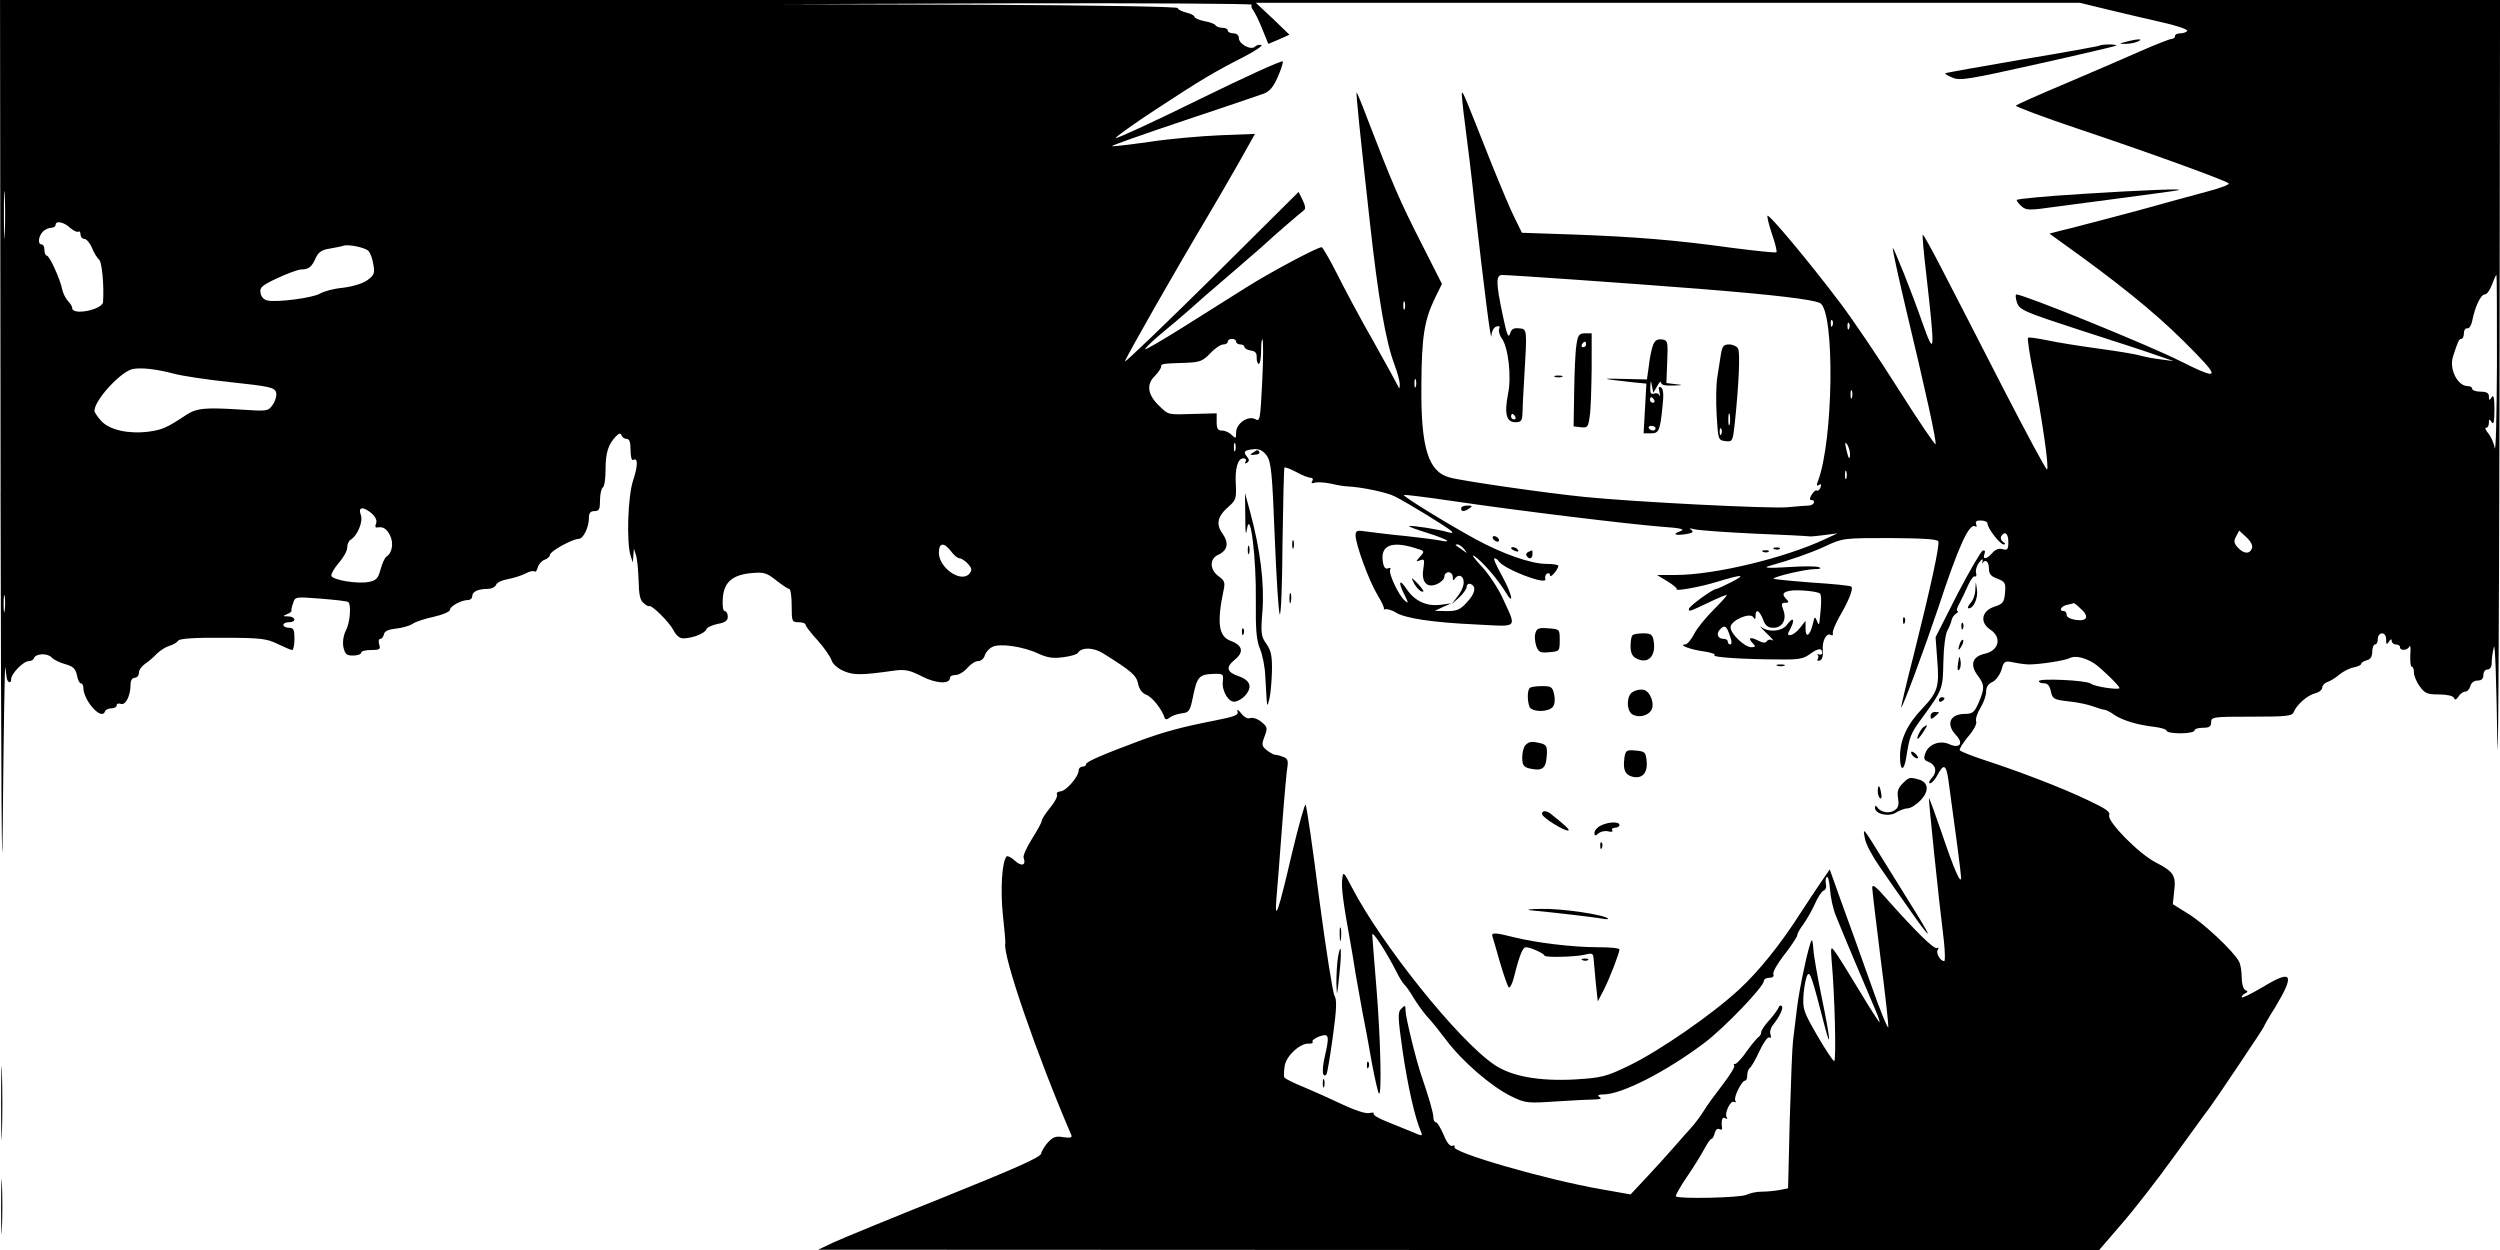 <?xml version="1.0" standalone="no"?>
<!DOCTYPE svg PUBLIC "-//W3C//DTD SVG 20010904//EN"
 "http://www.w3.org/TR/2001/REC-SVG-20010904/DTD/svg10.dtd">
<svg version="1.0" xmlns="http://www.w3.org/2000/svg"
 width="900pt" height="450pt" viewBox="0 0 900 450"
 preserveAspectRatio="xMidYMid meet">

<g transform="translate(0,450) scale(0.1,-0.1)"
fill="#000000" stroke="none">
<path d="M2 2728 c2 -1042 5 -1532 8 -1188 3 322 7 573 9 558 2 -16 4 -32 5
-37 2 -18 16 -24 16 -7 0 21 44 66 64 66 8 0 16 5 18 10 5 17 47 20 63 4 8 -9
31 -20 50 -25 28 -8 37 -16 42 -40 3 -16 9 -29 14 -29 5 0 9 -7 9 -15 0 -47
66 -121 78 -86 2 6 12 11 23 11 10 0 19 5 19 11 0 6 7 8 15 5 17 -6 35 29 35
70 0 15 6 24 15 24 8 0 15 8 15 18 0 10 10 24 22 32 12 8 31 24 42 36 12 12
32 25 46 29 14 4 28 13 32 19 5 7 58 11 160 10 136 0 158 -3 197 -22 25 -12
48 -22 53 -22 4 0 8 18 8 40 0 33 -3 40 -20 40 -11 0 -20 5 -20 10 0 6 9 10
20 10 28 0 25 20 -2 21 -20 0 -21 1 -5 8 10 4 17 9 16 11 -1 3 1 16 6 28 7 24
8 24 98 17 51 -4 95 -9 100 -12 12 -7 8 -73 -8 -103 -9 -18 -12 -40 -9 -59 6
-26 11 -31 35 -31 16 0 29 5 29 10 0 6 16 10 36 10 31 0 35 3 29 20 -3 11 -2
20 4 20 5 0 11 7 13 16 2 12 16 18 43 21 22 2 49 10 60 17 11 8 46 19 78 26
31 7 57 18 57 25 0 13 42 35 65 35 8 0 15 6 15 14 0 16 21 26 56 26 14 0 27 7
30 15 3 8 22 17 42 20 21 4 49 13 63 20 14 8 29 11 33 8 4 -4 9 3 12 15 4 12
15 24 25 27 10 4 19 12 19 18 1 13 81 57 103 57 17 0 37 42 37 75 0 18 5 25
20 25 17 0 20 7 20 39 0 22 5 43 10 46 6 3 10 33 10 66 0 60 10 90 38 119 12
11 16 12 20 2 2 -6 10 -12 18 -12 10 0 14 -12 14 -41 0 -22 4 -38 9 -35 18 11
18 -20 0 -74 -19 -58 -24 -222 -9 -270 l8 -25 2 25 2 25 8 -25 c4 -14 8 -55 9
-91 1 -49 5 -70 18 -80 9 -8 18 -13 20 -11 8 6 72 -57 87 -86 11 -21 23 -31
38 -30 33 1 76 18 81 33 3 7 22 15 41 19 27 5 36 12 36 26 0 11 -5 20 -11 20
-6 0 -9 19 -7 46 4 58 34 85 105 91 42 4 53 1 87 -26 21 -17 43 -31 47 -31 5
0 9 -27 9 -60 0 -57 1 -60 25 -60 14 0 25 -4 25 -9 0 -5 20 -31 44 -57 24 -27
46 -59 50 -72 4 -13 23 -29 44 -38 36 -15 62 -15 183 2 38 5 55 1 98 -21 50
-26 101 -29 101 -5 0 6 9 10 20 10 11 0 30 11 42 25 12 14 29 25 39 25 10 0
21 9 24 20 3 11 15 25 27 31 26 14 111 2 166 -24 33 -15 54 -18 89 -13 26 3
49 10 53 15 13 22 56 21 91 -1 101 -63 120 -79 126 -109 4 -20 14 -34 29 -40
21 -7 57 -52 67 -84 2 -6 9 -6 18 2 8 6 27 13 43 15 27 3 30 8 41 61 14 70 22
79 72 81 36 1 38 0 35 -27 -4 -35 21 -76 43 -73 27 4 56 36 53 58 -2 14 -15
25 -37 33 -45 15 -50 32 -16 60 34 27 29 52 -15 68 -43 16 -50 64 -25 183 6
26 3 34 -16 48 -34 23 -36 63 -5 78 36 16 41 43 17 77 -25 35 -18 63 24 99 24
21 26 30 24 75 -4 61 7 97 27 97 9 0 12 -5 8 -12 -4 -7 -3 -8 5 -4 9 6 9 11 0
22 -15 18 -9 24 26 27 19 1 33 -6 45 -23 16 -22 20 -61 29 -294 6 -149 14
-273 18 -277 5 -4 9 112 10 258 2 146 5 268 7 270 2 2 21 -5 42 -16 21 -12 45
-21 52 -21 8 0 10 -5 6 -12 -5 -7 -2 -9 8 -6 8 3 34 2 59 -3 24 -6 51 -10 59
-10 49 -2 142 -21 171 -36 46 -23 191 -112 204 -125 7 -7 3 -8 -12 -4 -31 10
-136 26 -140 22 -2 -2 28 -13 67 -25 38 -12 70 -25 70 -28 0 -3 -11 -2 -24 1
-14 3 -69 10 -123 16 -54 5 -117 13 -140 16 -38 6 -43 4 -43 -13 0 -33 49
-166 79 -215 16 -26 26 -49 23 -51 -4 -2 -1 -2 6 0 7 1 23 -4 35 -11 33 -22
135 -37 289 -44 158 -8 149 -18 96 98 -17 36 -51 87 -77 114 -25 27 -36 42
-23 34 28 -19 82 -81 111 -128 35 -58 24 -7 -13 59 -19 34 -31 61 -26 61 5 0
12 -5 15 -10 18 -29 178 -90 168 -64 -2 6 0 15 6 19 6 3 11 1 11 -6 0 -13 29
20 30 34 0 4 -20 7 -44 7 -55 0 -159 37 -256 90 -104 57 -260 153 -256 158 2
2 82 -8 177 -22 236 -35 633 -83 748 -92 71 -5 89 -9 71 -16 -31 -11 -22 -17
19 -11 24 4 29 8 20 15 -10 6 -7 7 9 3 13 -4 110 -11 215 -16 106 -4 197 -9
202 -10 6 -1 30 2 55 5 l45 6 -45 -21 c-145 -68 -398 -129 -538 -129 l-67 0
38 -23 c21 -13 35 -25 33 -28 -9 -9 86 8 144 26 92 28 108 28 56 1 -27 -14
-53 -26 -57 -26 -13 0 -99 -63 -99 -72 0 -11 -1 -11 69 22 35 17 65 29 67 28
2 -2 -20 -26 -47 -53 -28 -28 -60 -67 -70 -87 -11 -21 -25 -38 -32 -38 -28 -1
20 -19 66 -25 27 -4 45 -10 39 -14 -11 -7 107 -15 235 -15 69 -1 86 2 111 21
28 20 42 21 42 2 0 -5 -6 -7 -12 -5 -7 1 -10 1 -5 -1 4 -3 4 -9 1 -15 -4 -6
-1 -8 7 -6 9 3 13 17 11 38 -3 34 14 64 30 54 5 -3 8 0 6 7 -1 8 10 34 24 59
32 54 51 101 43 108 -3 4 -69 10 -146 15 -77 6 -138 12 -135 14 9 9 113 33
146 34 23 0 29 3 18 7 -9 4 -54 4 -100 1 -80 -5 -106 -4 -77 4 74 21 145 45
199 70 64 30 67 30 235 30 119 -1 170 -4 173 -12 5 -15 -28 -166 -88 -406 -27
-104 -47 -191 -46 -192 4 -5 86 217 133 357 74 225 112 308 134 295 5 -4 6 0
3 8 -3 10 2 14 18 13 13 0 23 -5 23 -11 0 -17 45 -75 58 -75 8 0 7 3 -2 9 -7
5 -10 14 -7 20 13 21 26 11 26 -20 0 -27 -3 -31 -21 -26 -13 4 -26 -1 -37 -14
-20 -23 -36 -25 -28 -3 4 10 1 14 -6 12 -7 -3 -48 -74 -92 -158 l-78 -154 6
-82 c8 -95 2 -116 -54 -175 -54 -56 -80 -112 -80 -172 0 -56 15 -55 23 0 11
70 15 82 54 135 77 106 77 106 79 204 1 54 7 100 15 115 7 13 14 30 15 38 2 8
9 18 16 22 7 5 9 9 5 9 -5 0 -2 12 7 28 8 15 22 44 31 65 9 20 20 35 25 32 4
-3 6 3 4 12 -3 10 2 27 11 38 9 13 14 15 12 5 -2 -8 -2 -12 0 -7 10 16 23 5
23 -19 0 -20 7 -29 30 -37 28 -11 31 -15 28 -51 -3 -34 -7 -40 -38 -50 -46
-15 -54 -56 -16 -82 44 -28 33 -77 -21 -88 -42 -10 -52 -39 -24 -77 26 -34 26
-47 4 -99 -15 -34 -22 -40 -48 -40 -56 0 -71 -37 -33 -77 28 -30 13 -49 -25
-32 -34 15 -74 0 -86 -33 -7 -18 -4 -25 10 -30 28 -11 34 -36 14 -58 -10 -11
-13 -20 -7 -20 6 0 18 13 27 30 22 42 31 38 39 -17 24 -172 46 -340 46 -353
-1 -26 -26 31 -70 162 -24 70 -45 127 -46 125 -2 -2 35 -364 54 -515 4 -39 5
-72 1 -72 -14 0 -31 29 -23 41 4 7 3 9 -3 6 -10 -6 -76 59 -181 177 -38 44
-52 55 -52 40 0 -10 14 -125 30 -254 17 -129 29 -241 28 -248 -2 -8 -32 66
-66 164 -35 98 -82 230 -105 292 l-40 112 -31 -45 c-17 -25 -49 -73 -71 -107
-76 -119 -152 -213 -223 -279 -98 -91 -288 -222 -397 -275 -83 -40 -98 -44
-195 -50 -130 -7 -230 11 -292 54 -130 89 -404 431 -511 637 -30 58 -32 59
-35 30 -4 -27 3 -83 28 -220 5 -27 14 -81 20 -120 7 -38 18 -101 25 -140 8
-38 23 -119 33 -178 11 -60 23 -111 26 -114 11 -11 6 200 -9 382 -8 99 -15
184 -15 190 0 17 51 -62 88 -135 9 -19 22 -39 28 -45 6 -5 21 -27 34 -49 13
-21 34 -50 47 -65 14 -14 45 -53 70 -86 56 -75 161 -166 232 -201 53 -26 59
-26 166 -19 60 4 123 7 138 7 20 1 24 3 15 9 -9 6 -4 9 14 9 66 0 226 82 363
185 72 54 215 203 215 224 0 6 9 11 20 11 12 0 17 5 14 13 -3 8 16 40 41 72
25 32 45 63 45 68 0 6 10 24 23 41 12 17 31 50 41 73 10 23 24 44 31 47 8 3
11 13 8 24 -2 11 -1 22 4 25 4 3 9 -18 11 -45 2 -28 11 -72 22 -97 16 -41 101
-243 144 -343 9 -21 14 -38 12 -38 -2 0 -36 53 -75 118 -39 65 -78 127 -86
137 -14 19 -15 16 -11 -35 11 -120 17 -360 9 -360 -4 0 -32 42 -61 92 -51 89
-53 95 -49 152 3 32 10 63 15 68 9 9 17 -16 62 -191 24 -91 17 -30 -11 104
-16 77 -30 157 -31 178 -1 20 -4 35 -6 32 -9 -9 -44 -169 -53 -245 -5 -41 -11
-93 -14 -115 -3 -22 -8 -151 -12 -287 l-6 -246 -30 -6 c-16 -3 -45 -6 -64 -6
-19 0 -43 -5 -55 -11 -20 -11 -244 -16 -255 -6 -2 3 15 34 39 69 24 35 52 80
63 101 11 20 22 37 26 37 4 0 9 9 12 21 3 12 10 18 17 14 6 -4 11 -1 9 6 -3
28 1 40 13 33 6 -4 8 -3 4 4 -9 14 14 63 27 55 6 -3 7 -1 4 5 -7 11 23 72 36
72 4 0 7 9 7 19 0 11 4 22 9 26 5 3 21 30 35 61 14 30 30 53 36 49 6 -3 7 0 4
10 -4 9 0 23 7 33 25 31 41 64 33 70 -4 4 -9 2 -11 -5 -2 -6 -17 -27 -33 -45
-17 -18 -30 -38 -30 -45 0 -6 -4 -13 -8 -15 -4 -2 -23 -24 -42 -50 -18 -27
-38 -48 -43 -48 -6 0 -7 -3 -4 -6 4 -4 -15 -34 -41 -68 -26 -34 -58 -77 -69
-96 -12 -19 -32 -46 -45 -60 -13 -14 -41 -46 -62 -70 -22 -25 -65 -73 -97
-107 l-59 -63 -107 19 c-196 34 -539 133 -527 152 3 5 -1 7 -8 4 -8 -3 -20 12
-31 40 -11 25 -23 45 -28 45 -5 0 -9 8 -9 18 0 16 -16 71 -42 147 -20 57 -57
210 -58 235 0 22 -2 23 -15 9 -14 -13 -13 -30 5 -157 19 -126 43 -234 65 -285
7 -18 6 -18 -31 -2 -22 9 -63 26 -91 37 -29 11 -50 24 -48 28 3 5 -4 6 -15 3
-13 -3 -50 9 -93 29 -40 19 -102 47 -140 63 -37 15 -70 31 -73 36 -3 5 -2 24
1 43 7 37 56 81 87 79 10 -1 16 2 13 7 -3 4 9 13 25 19 35 12 37 4 18 -78 -10
-46 -7 -73 7 -59 3 3 13 63 23 135 14 102 15 134 6 149 -6 10 -31 168 -55 349
-23 182 -45 333 -49 338 -3 4 -25 -75 -49 -175 -49 -211 -63 -251 -56 -163 3
33 12 148 20 255 8 107 17 207 20 222 3 21 -1 29 -18 34 -12 5 -24 7 -27 7 -3
-1 -16 6 -28 15 -20 16 -21 20 -10 50 12 31 11 35 -11 53 -13 11 -31 17 -40
14 -9 -4 -22 3 -33 17 -10 13 -16 16 -13 7 5 -13 -10 -19 -82 -33 -113 -22
-181 -40 -268 -72 -134 -50 -195 -76 -195 -85 0 -5 -6 -9 -13 -9 -8 0 -14 -6
-14 -14 0 -22 -46 -75 -66 -75 -10 -1 -15 -6 -12 -11 3 -6 -7 -27 -24 -47 -17
-21 -31 -42 -31 -48 0 -6 -16 -35 -35 -65 -19 -30 -33 -61 -30 -68 10 -27 -7
-33 -31 -11 -13 12 -27 19 -30 16 -17 -17 -23 -119 -14 -208 6 -53 10 -101 9
-105 -11 -41 115 -406 238 -691 3 -9 -5 -10 -29 -7 -26 5 -37 1 -55 -18 -11
-12 -23 -31 -25 -41 -2 -13 -92 -53 -348 -156 -190 -76 -370 -150 -400 -164
l-55 -26 2306 -1 2306 0 80 93 c44 50 131 162 192 247 62 85 117 162 124 170
17 22 197 290 197 294 0 2 17 33 39 67 74 123 64 141 -44 75 -41 -24 -75 -41
-75 -36 0 5 6 11 13 14 10 5 10 7 0 12 -7 3 -13 23 -13 45 0 22 -4 48 -10 58
-19 36 -126 137 -182 171 l-56 35 5 47 c7 56 -2 70 -66 103 -61 31 -176 148
-168 170 5 12 -12 24 -76 54 -89 43 -245 103 -374 145 -46 15 -85 31 -88 35
-2 5 11 26 30 49 20 23 33 47 29 55 -3 8 4 30 15 48 12 19 21 45 21 59 0 17 8
29 23 35 12 6 26 25 32 43 9 32 11 34 45 27 19 -4 44 -7 55 -7 38 0 130 14
146 23 19 10 55 2 89 -20 24 -16 90 -80 90 -88 0 -8 -91 5 -103 16 -15 12
-187 20 -187 9 0 -5 8 -8 19 -8 12 0 20 -9 24 -29 6 -27 10 -30 64 -36 32 -3
72 -12 88 -18 17 -6 35 -12 40 -12 6 0 22 -8 37 -19 31 -20 83 -36 146 -43 23
-3 42 -9 42 -14 0 -5 23 -9 50 -9 28 0 50 5 50 10 0 6 14 10 30 10 23 0 30 4
30 20 0 19 7 20 145 20 124 0 147 2 152 16 10 26 49 61 77 68 14 3 26 13 26
21 0 7 8 16 19 20 10 3 29 15 42 26 13 11 36 23 51 26 16 3 28 9 28 13 0 4 9
10 20 13 14 3 20 14 20 31 0 14 5 26 10 26 6 0 10 9 10 20 0 11 7 20 15 20 9
0 15 -9 15 -22 0 -19 2 -20 10 -8 6 10 10 11 10 3 0 -7 7 -13 15 -13 8 0 15
-4 15 -10 0 -14 27 -12 34 3 3 6 5 -7 3 -30 -1 -24 1 -43 5 -43 5 0 8 -9 8
-21 0 -11 9 -34 21 -50 18 -25 27 -29 69 -29 29 0 50 -5 54 -12 3 -9 8 -8 16
4 6 10 17 18 24 18 8 0 16 9 19 20 3 12 14 20 26 20 14 0 21 6 21 20 0 11 7
20 15 20 9 0 15 9 15 24 0 13 3 39 8 57 4 19 9 -128 12 -326 3 -198 6 318 8
1148 l2 1507 -4500 0 -4500 0 2 -1772z m4505 1755 c-4 -3 -2 -12 4 -19 6 -8
21 -38 33 -68 l22 -54 38 16 38 17 -60 58 -61 57 1483 0 1483 0 99 -24 c54
-13 143 -34 196 -46 54 -12 95 -26 92 -31 -3 -5 -14 -9 -25 -9 -10 0 -19 -4
-19 -10 0 -5 -5 -10 -12 -10 -6 0 -57 -20 -112 -44 -56 -25 -177 -77 -271
-117 -93 -39 -173 -75 -178 -79 -4 -3 97 -41 225 -84 242 -81 527 -184 541
-196 5 -4 -29 -17 -75 -29 -46 -12 -157 -43 -248 -68 -91 -24 -183 -49 -205
-54 -22 -6 -57 -15 -79 -20 l-38 -10 43 -31 c199 -142 332 -249 439 -355 139
-138 137 -147 -15 -71 -114 57 -559 238 -586 238 -4 0 -3 -13 2 -29 10 -27 23
-33 232 -101 122 -39 247 -80 277 -91 l55 -19 -45 6 c-25 3 -58 9 -75 14 -16
5 -84 16 -150 25 -66 9 -149 22 -185 30 -36 7 -67 12 -69 9 -3 -2 5 -57 18
-122 34 -178 59 -352 50 -352 -4 0 -75 132 -158 293 -82 160 -180 351 -218
424 -37 72 -69 130 -71 128 -2 -2 3 -63 12 -137 33 -292 32 -308 -14 -178 -38
109 -103 271 -106 267 -2 -2 19 -98 46 -213 73 -305 112 -482 108 -493 -1 -5
-61 83 -133 197 -71 113 -166 253 -210 311 -113 150 -259 324 -262 314 -2 -5
6 -35 17 -68 11 -32 18 -60 15 -63 -2 -3 -76 5 -162 16 -201 28 -352 40 -576
48 l-178 6 -24 49 c-14 26 -52 117 -86 201 -95 240 -102 258 -106 254 -2 -1 3
-52 11 -112 8 -60 25 -197 36 -304 34 -300 58 -488 59 -459 1 15 8 30 17 33
11 4 15 2 11 -8 -3 -7 1 -23 10 -35 23 -33 35 -137 22 -199 -14 -71 -6 -102
26 -102 21 0 25 5 26 33 0 17 3 73 6 122 11 183 11 180 -18 183 -20 2 -28 -2
-33 -20 -6 -17 -12 -1 -26 67 -25 118 -25 145 -2 145 29 0 445 -29 712 -50
274 -22 405 -38 432 -51 54 -28 49 -496 -8 -643 -5 -13 -4 -17 4 -12 8 5 10 2
6 -8 -3 -9 -9 -14 -13 -12 -4 3 -12 -4 -19 -15 -7 -11 -8 -19 -2 -19 18 0 11
-19 -7 -20 -10 0 -45 -3 -77 -6 -61 -6 -554 19 -731 37 -131 13 -440 57 -486
70 -77 20 -104 106 -102 329 1 178 10 236 49 317 l25 51 -78 154 c-72 141
-102 210 -194 450 -18 48 -34 86 -35 85 -3 -3 12 -146 47 -462 31 -282 58
-436 90 -520 10 -27 19 -59 18 -70 0 -15 -2 -16 -6 -5 -4 8 -43 80 -88 160
-46 80 -104 189 -131 243 -27 53 -52 97 -56 97 -16 0 -185 -90 -275 -147 -51
-32 -151 -95 -224 -141 -72 -45 -133 -81 -136 -79 -2 2 22 26 54 53 32 26 79
66 104 88 25 23 87 77 139 121 51 44 105 91 119 103 53 49 144 127 154 134 8
5 7 16 -3 37 l-15 30 -312 -310 c-172 -170 -313 -305 -313 -300 0 9 183 330
300 526 26 44 75 128 108 186 l60 107 -127 -5 c-69 -3 -184 -13 -255 -24 -71
-10 -131 -17 -133 -15 -2 2 114 43 257 91 144 48 274 92 290 98 21 8 35 25 50
60 12 27 20 52 18 56 -2 5 -136 -56 -297 -135 -162 -80 -299 -143 -304 -141
-5 1 60 48 144 103 165 108 203 131 318 190 41 21 68 40 62 42 -7 2 -17 0 -23
-6 -14 -14 -58 9 -58 31 0 10 -8 17 -20 17 -11 0 -20 5 -20 10 0 6 -9 10 -19
10 -11 0 -22 4 -25 9 -3 5 -22 12 -41 15 -19 4 -35 11 -35 16 0 4 -13 11 -30
15 -16 4 -30 11 -30 16 0 5 -291 10 -712 12 l-713 2 849 3 c467 1 846 -1 843
-5z m-4490 -825 c-1 -40 -3 -10 -3 67 0 77 1 110 3 73 2 -37 2 -100 0 -140z
m235 22 c12 -10 25 -17 30 -14 4 3 8 -2 8 -10 0 -9 6 -16 14 -16 7 0 20 -15
27 -32 7 -18 19 -37 26 -43 10 -8 18 -93 14 -152 -2 -28 -111 -50 -111 -22 0
6 -7 17 -15 25 -8 9 -18 27 -21 42 -8 39 -46 122 -56 122 -4 0 -8 9 -8 20 0
11 -4 20 -10 20 -15 0 -12 29 4 46 8 8 22 14 30 14 9 0 16 5 16 10 0 17 30 11
52 -10z m1074 -83 c7 -7 15 -28 18 -49 6 -32 3 -39 -22 -57 -17 -12 -54 -23
-88 -27 -33 -3 -69 -13 -82 -21 -25 -15 -151 -32 -188 -25 -13 2 -24 13 -26
27 -4 20 4 27 61 54 37 17 75 31 86 31 27 0 38 10 52 42 9 20 22 29 50 33 21
4 43 8 48 10 17 7 79 -6 91 -18z m7663 -414 c-1 -181 -4 -313 -8 -296 -3 18
-14 42 -23 53 -10 11 -13 20 -8 20 6 0 10 8 10 18 0 14 2 15 10 2 7 -11 10 3
10 45 0 42 -3 56 -10 45 -8 -13 -10 -12 -10 3 0 12 -8 17 -30 17 -16 0 -30 5
-30 10 0 6 -7 10 -16 10 -37 0 -68 62 -53 107 18 55 21 63 30 63 5 0 9 9 9 20
0 11 5 19 12 18 7 -2 15 11 18 27 10 51 31 95 45 95 8 0 19 16 26 35 7 19 14
35 16 35 2 0 2 -147 2 -327z m-3932 205 c-3 -7 -5 -2 -5 12 0 14 2 19 5 13 2
-7 2 -19 0 -25z m1540 -60 c-3 -8 -6 -5 -6 6 -1 11 2 17 5 13 3 -3 4 -12 1
-19z m60 -10 c-3 -8 -6 -5 -6 6 -1 11 2 17 5 13 3 -3 4 -12 1 -19z m-2207 -48
c0 -5 7 -10 15 -10 8 0 15 -4 15 -9 0 -5 10 -11 23 -13 16 -2 22 -9 21 -25 0
-13 3 -23 8 -23 4 0 8 21 8 47 0 25 2 44 5 41 3 -3 3 -71 -1 -151 -7 -138 -8
-146 -25 -136 -27 14 -69 -16 -69 -48 0 -22 -1 -23 -16 -9 -8 9 -24 16 -35 16
-15 0 -19 7 -19 31 l0 31 -77 -2 c-101 -3 -95 -5 -130 29 -41 39 -47 76 -17
106 13 13 24 29 24 35 0 11 3 11 91 14 48 2 59 6 86 34 16 18 38 32 47 32 9 0
16 5 16 10 0 6 7 10 15 10 8 0 15 -4 15 -10z m-3825 -115 c28 -8 121 -22 207
-31 140 -15 157 -19 162 -37 3 -11 -3 -31 -12 -44 -16 -23 -20 -24 -107 -18
-138 9 -167 6 -205 -19 -71 -47 -86 -53 -135 -60 -73 -9 -140 6 -170 38 -14
15 -25 32 -25 37 0 39 98 145 140 151 33 5 84 -1 145 -17z m4472 -47 c-3 -7
-5 -2 -5 12 0 14 2 19 5 13 2 -7 2 -19 0 -25z m1570 -40 c-3 -7 -5 -2 -5 12 0
14 2 19 5 13 2 -7 2 -19 0 -25z m-1212 -68 c3 -5 1 -10 -4 -10 -6 0 -11 5 -11
10 0 6 2 10 4 10 3 0 8 -4 11 -10z m-1008 -122 c-3 -7 -5 -2 -5 12 0 14 2 19
5 13 2 -7 2 -19 0 -25z m2213 -12 c0 -26 -6 -18 -14 19 -5 22 -4 26 4 15 5 -8
10 -24 10 -34z m-13 -88 c-3 -7 -5 -2 -5 12 0 14 2 19 5 13 2 -7 2 -19 0 -25z
m-5308 -127 c13 -12 19 -25 15 -35 -4 -9 -3 -16 2 -15 23 4 35 -3 48 -28 14
-28 8 -64 -13 -77 -6 -4 -15 -24 -21 -46 -9 -33 -16 -40 -43 -45 -41 -8 -129
7 -134 22 -2 6 10 27 26 46 17 19 31 44 31 55 0 12 5 24 11 28 26 15 47 67 38
90 -11 30 8 32 40 5z m6768 -125 c-8 -22 -30 -20 -51 3 -14 15 -15 24 -6 40
l11 21 26 -24 c16 -15 24 -30 20 -40z m-4683 -11 c10 -14 24 -25 31 -25 6 0
20 -9 30 -20 14 -16 15 -22 5 -35 -29 -35 -110 20 -110 75 0 37 18 39 44 5z
m1667 13 c38 -11 39 -12 22 -31 -17 -19 -17 -20 0 -14 15 6 16 2 11 -31 -8
-49 14 -71 51 -54 14 7 25 18 25 27 0 8 7 15 15 15 8 0 15 -8 15 -17 0 -14 2
-15 9 -4 5 7 14 10 20 7 17 -11 13 -41 -11 -72 l-22 -29 27 24 c15 14 27 31
27 39 0 7 6 12 13 10 23 -8 18 -35 -12 -66 -24 -27 -36 -32 -73 -32 l-43 1 30
14 30 13 -37 -5 c-51 -7 -94 12 -124 56 -27 41 -32 26 -7 -22 14 -29 14 -31 0
-19 -22 19 -60 99 -52 112 3 5 0 7 -8 4 -10 -4 -16 4 -19 26 -8 56 31 73 113
48z m180 -5 c13 -17 13 -17 -6 -3 -11 8 -22 16 -24 17 -2 2 0 3 6 3 6 0 17 -8
24 -17z m1280 -159 c7 -4 7 -35 -1 -104 -1 -10 -4 -9 -9 5 -7 17 -9 16 -15
-12 -10 -42 -26 -52 -26 -16 l0 28 -19 -24 c-10 -14 -25 -25 -34 -27 -13 -2
-13 2 -1 24 17 33 9 43 -12 14 -17 -25 -67 -30 -94 -9 -9 6 0 -3 19 -22 20
-19 30 -31 22 -26 -7 4 -16 3 -20 -3 -5 -8 -15 -7 -34 3 -28 14 -36 8 -15 -13
9 -9 8 -12 -7 -12 -24 0 -75 48 -75 72 0 24 70 55 82 36 6 -10 8 -8 8 5 0 27
14 20 27 -13 8 -23 18 -30 37 -30 33 0 49 30 36 64 -8 22 -7 26 7 26 13 0 14
3 5 12 -18 18 -15 26 11 31 24 5 95 -1 108 -9z m-6534 -61 c-2 -16 -4 -5 -4
22 0 28 2 40 4 28 2 -13 2 -35 0 -50z m7471 8 c34 -29 28 -48 -13 -43 -21 3
-35 10 -35 18 0 8 -4 14 -10 14 -20 0 -10 19 13 23 12 2 22 5 23 6 1 0 11 -7
22 -18z m-1260 -101 c7 -18 7 -30 1 -30 -5 0 -9 5 -9 10 0 6 -6 10 -14 10 -22
0 -29 18 -14 34 17 18 24 13 36 -24z"/>
<path d="M7655 4350 c-27 -7 -28 -8 -5 -8 14 0 34 3 45 8 25 11 2 11 -40 0z"/>
<path d="M7559 4336 c-2 -2 -128 -25 -279 -50 -151 -26 -276 -48 -277 -50 -2
-2 10 -9 27 -16 27 -11 61 -5 307 50 153 34 280 64 282 66 2 2 -9 4 -26 4 -16
0 -32 -2 -34 -4z"/>
<path d="M7498 3802 c-131 -8 -238 -18 -238 -22 0 -4 8 -14 18 -23 16 -14 27
-15 117 -2 55 7 174 23 265 35 91 12 172 23 180 25 35 7 -122 1 -342 -13z"/>
<path d="M5675 3257 c-4 -24 -7 -99 -8 -168 l-2 -124 26 -3 c24 -3 27 1 32 40
4 24 6 100 7 171 l0 127 -24 0 c-21 0 -26 -6 -31 -43z m35 3 c0 -5 -5 -10 -11
-10 -5 0 -7 5 -4 10 3 6 8 10 11 10 2 0 4 -4 4 -10z"/>
<path d="M5951 3258 c-5 -13 -12 -46 -15 -74 l-7 -50 -87 2 c-83 2 -80 1 34
-12 l51 -5 -5 -90 -5 -89 26 0 c29 0 33 8 42 96 5 43 3 64 -5 69 -9 5 -10 1
-6 -16 3 -13 3 -19 0 -12 -3 7 -12 9 -20 6 -10 -4 -14 2 -13 23 2 27 2 27 6 4
l5 -24 14 24 c7 14 13 19 14 13 0 -9 14 -12 43 -11 37 1 38 2 9 5 l-33 4 3 77
c3 73 2 77 -19 80 -16 2 -25 -3 -32 -20z m4 -198 c3 -5 1 -10 -4 -10 -6 0 -11
5 -11 10 0 6 2 10 4 10 3 0 8 -4 11 -10z m5 -102 c0 -4 -4 -8 -9 -8 -6 0 -12
4 -15 8 -3 5 1 9 9 9 8 0 15 -4 15 -9z"/>
<path d="M6195 3223 c-3 -21 -9 -58 -13 -83 -4 -25 -5 -85 -2 -135 5 -88 6
-90 31 -93 26 -3 27 -1 34 62 15 142 20 257 12 271 -4 8 -19 15 -32 15 -20 0
-25 -6 -30 -37z m32 -250 c-3 -10 -5 -2 -5 17 0 19 2 27 5 18 2 -10 2 -26 0
-35z m-30 -35 c-3 -8 -6 -5 -6 6 -1 11 2 17 5 13 3 -3 4 -12 1 -19z"/>
<path d="M5598 3143 c6 -2 18 -2 25 0 6 3 1 5 -13 5 -14 0 -19 -2 -12 -5z"/>
<path d="M5089 2403 c11 -22 30 -38 35 -32 2 2 -8 15 -21 29 -23 23 -24 23
-14 3z"/>
<path d="M4510 2870 c-12 -7 -10 -9 7 -7 12 0 19 5 17 9 -6 10 -6 10 -24 -2z"/>
<path d="M4483 2640 c0 -58 2 -72 6 -45 12 76 34 -105 32 -256 -1 -107 2 -143
15 -175 9 -21 18 -66 19 -99 2 -33 4 -71 5 -85 2 -24 3 -23 10 5 4 17 8 61 9
98 1 55 -3 75 -20 99 -19 27 -21 37 -14 121 7 98 -8 218 -44 352 l-19 70 1
-85z"/>
<path d="M5260 2670 c0 -13 11 -13 30 0 12 8 11 10 -7 10 -13 0 -23 -4 -23
-10z"/>
<path d="M5375 2560 c3 -5 11 -10 16 -10 6 0 7 5 4 10 -3 6 -11 10 -16 10 -6
0 -7 -4 -4 -10z"/>
<path d="M4652 2540 c0 -14 2 -19 5 -12 2 6 2 18 0 25 -3 6 -5 1 -5 -13z"/>
<path d="M4492 2520 c0 -14 2 -19 5 -12 2 6 2 18 0 25 -3 6 -5 1 -5 -13z"/>
<path d="M5440 2526 c0 -2 7 -7 16 -10 8 -3 12 -2 9 4 -6 10 -25 14 -25 6z"/>
<path d="M6388 2523 c7 -3 16 -2 19 1 4 3 -2 6 -13 5 -11 0 -14 -3 -6 -6z"/>
<path d="M5502 2513 c-6 -2 -10 -9 -6 -14 8 -14 21 -11 21 6 0 8 -1 15 -1 14
-1 0 -7 -3 -14 -6z"/>
<path d="M6348 2513 c7 -3 16 -2 19 1 4 3 -2 6 -13 5 -11 0 -14 -3 -6 -6z"/>
<path d="M7111 2376 c0 -16 -8 -38 -18 -48 -9 -10 -11 -18 -5 -18 17 0 34 38
29 68 l-4 27 -2 -29z"/>
<path d="M4642 2345 c0 -16 2 -22 5 -12 2 9 2 23 0 30 -3 6 -5 -1 -5 -18z"/>
<path d="M6851 2264 c0 -11 3 -14 6 -6 3 7 2 16 -1 19 -3 4 -6 -2 -5 -13z"/>
<path d="M7061 2244 c0 -11 3 -14 6 -6 3 7 2 16 -1 19 -3 4 -6 -2 -5 -13z"/>
<path d="M4471 2224 c0 -11 3 -14 6 -6 3 7 2 16 -1 19 -3 4 -6 -2 -5 -13z"/>
<path d="M5527 2219 c-3 -11 -1 -32 4 -46 8 -21 14 -24 46 -21 37 3 38 4 38
43 0 40 0 40 -41 43 -35 3 -42 0 -47 -19z"/>
<path d="M5877 2213 c-4 -3 -7 -21 -7 -39 0 -23 6 -37 20 -44 43 -23 73 8 63
64 -4 22 -11 26 -37 26 -18 0 -36 -3 -39 -7z"/>
<path d="M7056 2185 c-9 -26 -7 -32 5 -12 6 10 9 21 6 23 -2 3 -7 -2 -11 -11z"/>
<path d="M7049 2112 c-3 -20 -2 -29 4 -23 5 5 7 19 5 32 -3 20 -5 19 -9 -9z"/>
<path d="M6398 2103 c6 -2 18 -2 25 0 6 3 1 5 -13 5 -14 0 -19 -2 -12 -5z"/>
<path d="M5507 2023 c-9 -8 -9 -46 -1 -67 8 -20 67 -21 84 -1 7 9 9 26 5 45
-6 27 -10 30 -44 30 -21 0 -41 -3 -44 -7z"/>
<path d="M5878 2009 c-22 -12 -24 -62 -4 -79 20 -15 56 -9 70 12 15 24 -4 72
-29 75 -11 2 -28 -2 -37 -8z"/>
<path d="M6980 1979 c0 -5 5 -7 10 -4 6 3 10 8 10 11 0 2 -4 4 -10 4 -5 0 -10
-5 -10 -11z"/>
<path d="M6950 1922 c0 -12 3 -12 15 -2 8 7 15 13 15 15 0 1 -7 2 -15 2 -8 0
-15 -7 -15 -15z"/>
<path d="M6924 1882 c-10 -7 -27 -42 -20 -42 2 0 11 11 20 25 17 26 17 29 0
17z"/>
<path d="M5492 1818 c-7 -7 -12 -27 -12 -45 0 -26 5 -34 24 -39 47 -11 61 -2
64 42 3 36 0 42 -20 48 -33 8 -43 7 -56 -6z"/>
<path d="M5848 1773 c-6 -44 2 -62 28 -69 35 -9 56 12 52 55 -3 33 -6 36 -39
39 -33 3 -37 1 -41 -25z"/>
<path d="M6880 1791 c0 -10 19 -25 25 -20 1 2 -3 10 -11 17 -8 7 -14 8 -14 3z"/>
<path d="M6849 1679 c-16 -16 -20 -29 -16 -53 4 -24 1 -35 -14 -44 -19 -12
-49 -6 -61 12 -5 7 -8 7 -8 -2 0 -23 50 -34 76 -17 13 8 32 15 42 15 10 0 31
13 46 29 32 33 29 65 -7 75 -33 9 -35 8 -58 -15z"/>
<path d="M6760 1651 c0 -11 4 -22 9 -25 4 -3 6 6 3 19 -5 30 -12 33 -12 6z"/>
<path d="M5552 1568 c5 -14 76 -58 93 -58 9 1 -8 17 -62 60 -17 14 -35 12 -31
-2z"/>
<path d="M5763 1528 c-13 -6 -23 -18 -23 -26 0 -12 3 -12 15 -2 8 7 24 10 35
7 11 -3 18 -1 14 4 -3 5 2 9 10 9 9 0 16 5 16 10 0 13 -39 12 -67 -2z"/>
<path d="M6714 1480 c3 -19 28 -65 54 -102 26 -38 72 -104 104 -149 78 -112
91 -121 28 -19 -29 47 -82 132 -118 190 -77 125 -77 125 -68 80z"/>
<path d="M5761 1454 c0 -11 3 -14 6 -6 3 7 2 16 -1 19 -3 4 -6 -2 -5 -13z"/>
<path d="M5510 1223 c103 -10 220 -24 251 -29 19 -4 31 -4 28 -1 -12 14 -168
37 -239 35 -41 0 -59 -3 -40 -5z"/>
<path d="M4823 1135 c0 -22 2 -30 4 -17 2 12 2 30 0 40 -3 9 -5 -1 -4 -23z"/>
<path d="M5373 1128 c2 -7 15 -49 27 -93 13 -44 27 -84 31 -89 4 -5 13 11 19
35 21 84 32 109 44 109 15 0 66 -23 66 -30 0 -8 111 -5 145 3 27 7 31 5 32
-15 1 -13 5 -52 8 -88 l7 -65 21 40 c21 41 57 134 57 147 0 5 -35 8 -78 8 -90
0 -222 16 -302 36 -67 17 -83 18 -77 2z"/>
<path d="M4817 1055 c-4 -22 -6 -65 -6 -95 2 -51 2 -49 10 25 10 88 7 133 -4
70z"/>
<path d="M5698 1043 c7 -3 16 -2 19 1 4 3 -2 6 -13 5 -11 0 -14 -3 -6 -6z"/>
<path d="M4 530 c0 -118 2 -167 3 -108 2 60 2 156 0 215 -1 60 -3 11 -3 -107z"/>
<path d="M4921 664 c0 -11 3 -14 6 -6 3 7 2 16 -1 19 -3 4 -6 -2 -5 -13z"/>
<path d="M4762 600 c0 -14 2 -19 5 -12 2 6 2 18 0 25 -3 6 -5 1 -5 -13z"/>
<path d="M4 155 c0 -88 2 -123 3 -77 2 46 2 118 0 160 -1 42 -3 5 -3 -83z"/>
</g>
</svg>
